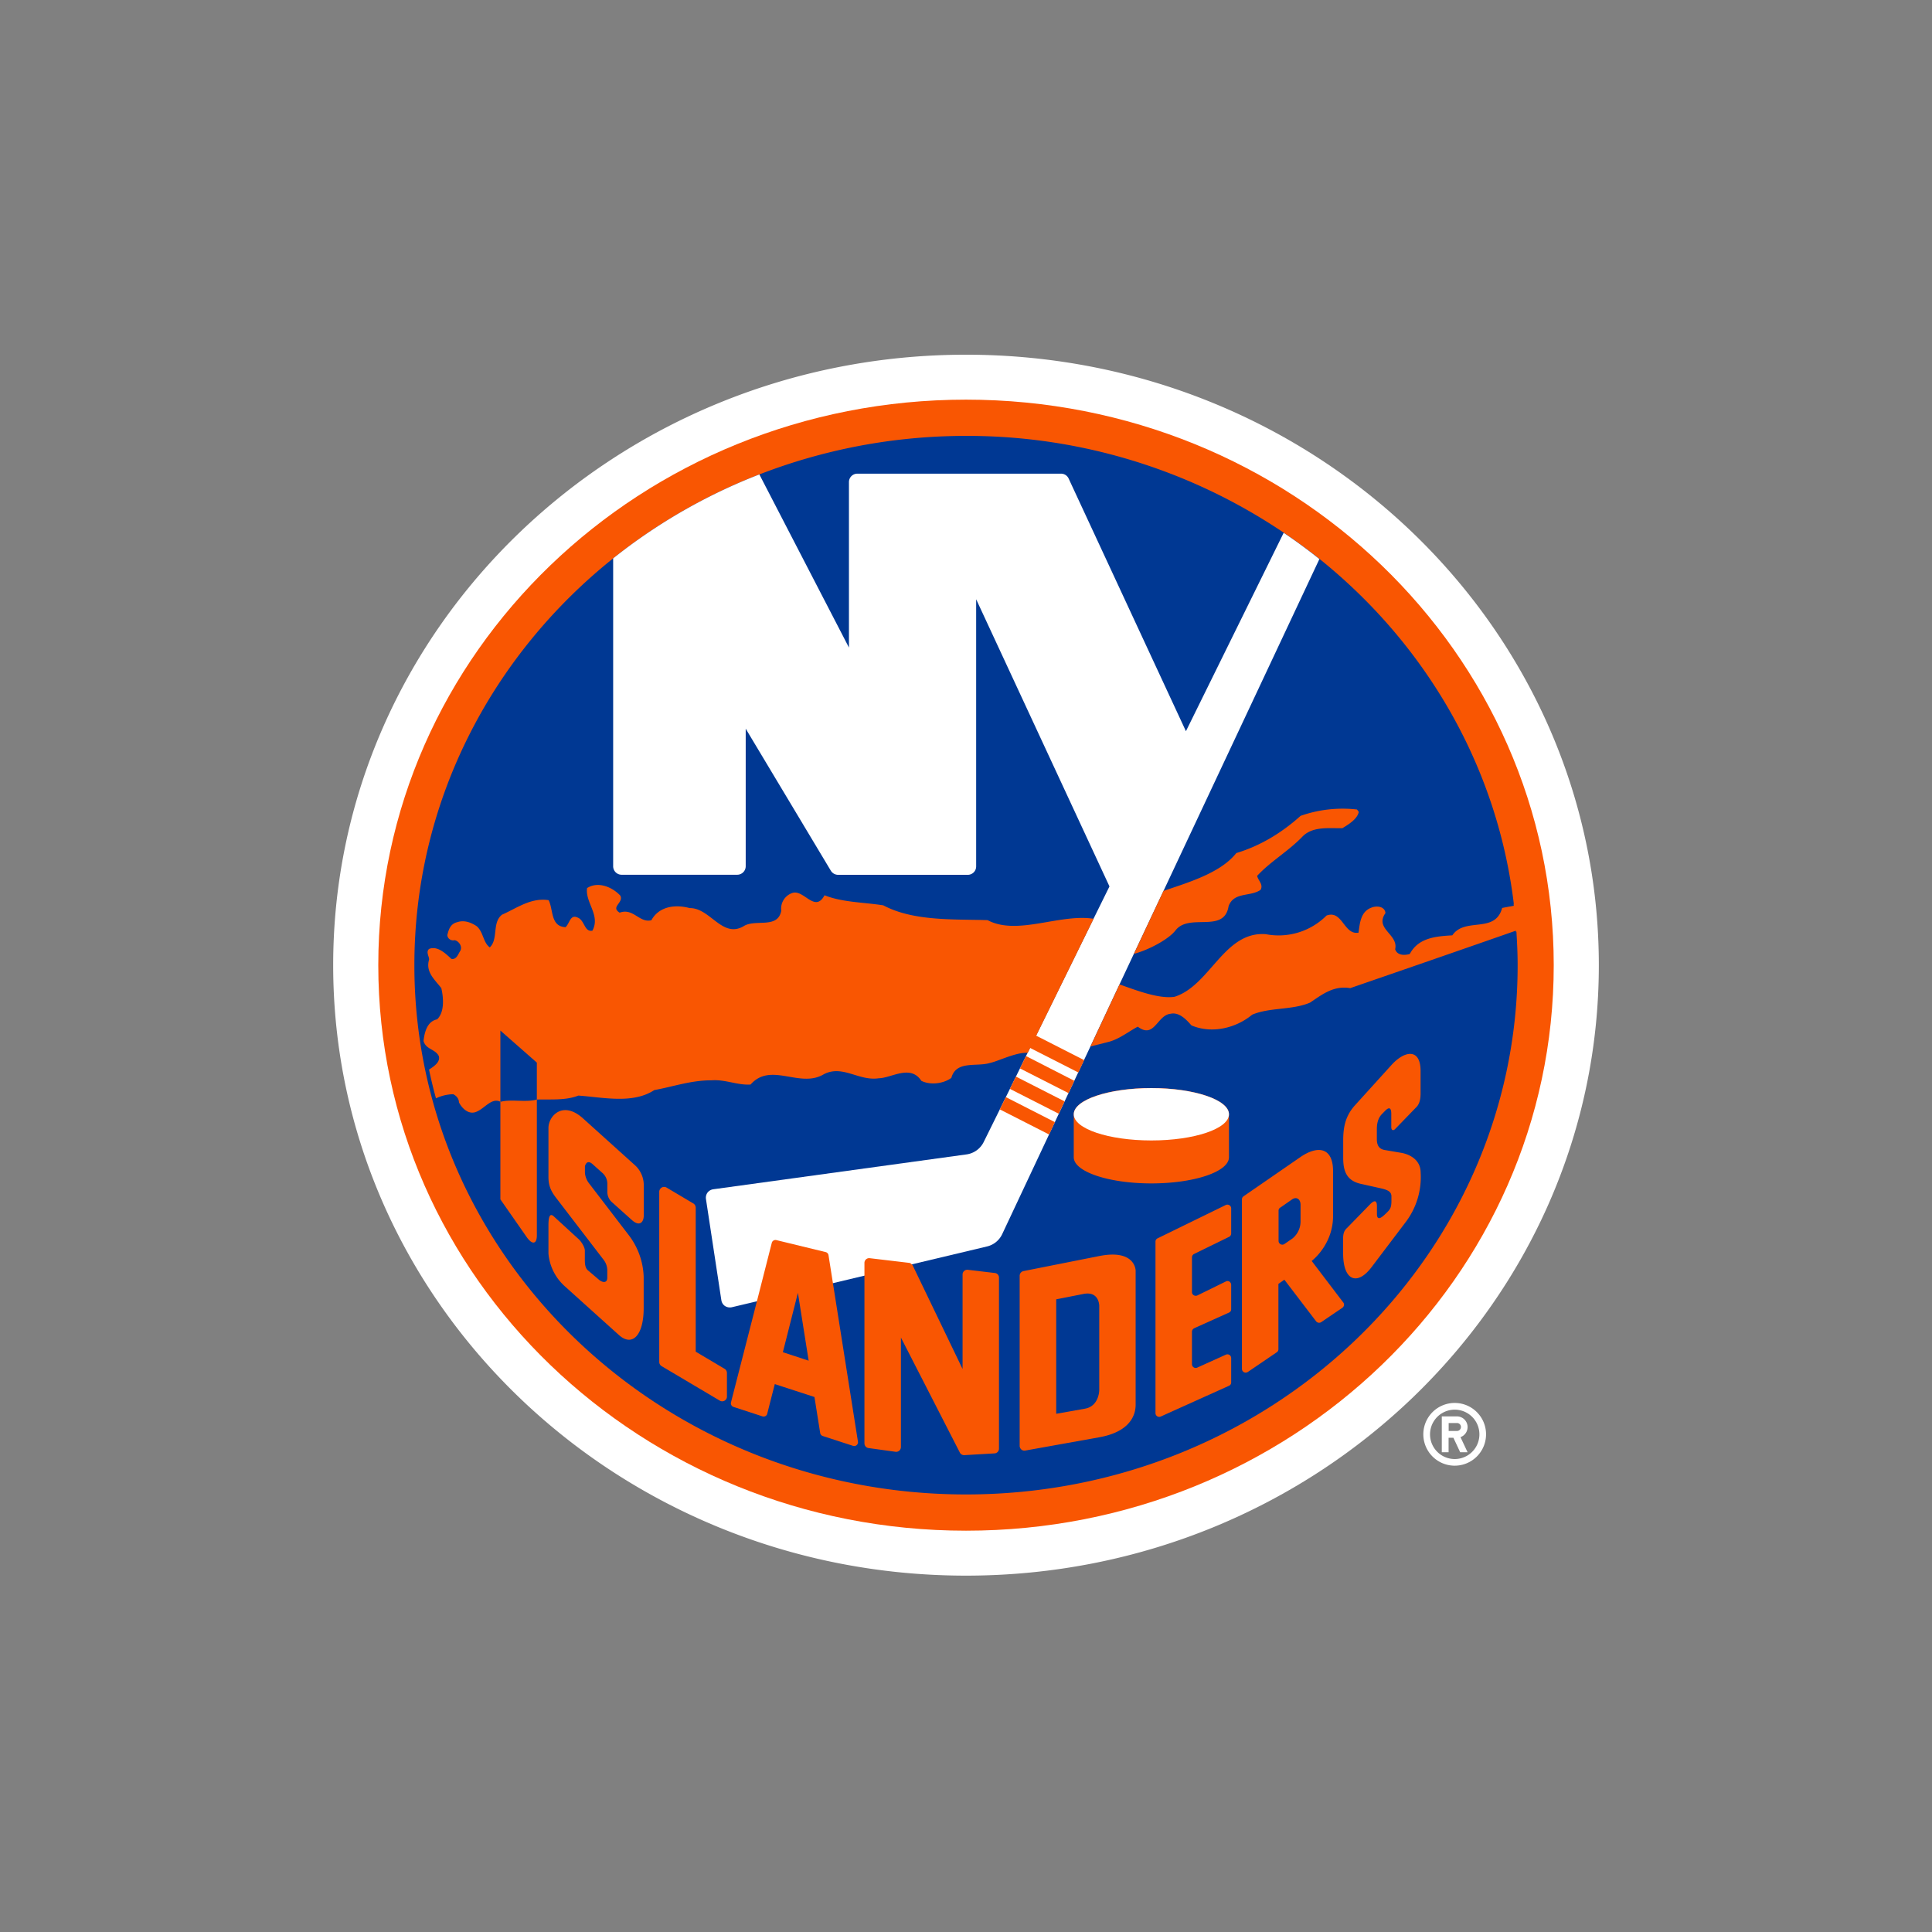 <svg width="512" height="512" viewBox="0 0 512 512" xmlns="http://www.w3.org/2000/svg"><rect x="0" y="0" width="512" height="512" fill="#808080" stroke="none"/><title>new-york-islanders</title><g transform="translate(74 94)" fill="none" fill-rule="evenodd"><g fill="#FFF"><path d="M182.002 0C89.383 0 14.297 72.437 14.297 161.78s75.086 161.78 167.705 161.78c92.62 0 167.706-72.437 167.706-161.78S274.622 0 182.002 0zm129.505 277.796a8.311 8.311 0 1 0 0 16.623 8.311 8.311 0 0 0 0-16.623zm0 14.864a6.542 6.542 0 1 1 .02-13.084 6.542 6.542 0 0 1-.02 13.084z"/><path d="M314.925 284.187a2.831 2.831 0 0 0-2.831-2.831h-4.004v9.504h1.8v-3.842h1.274l1.8 3.842h1.961l-1.88-4.004a2.831 2.831 0 0 0 1.88-2.67zm-2.81 1.031h-2.205v-2.103h2.204c.587 0 1.052.465 1.052 1.052 0 .586-.465 1.051-1.052 1.051z"/></g><path d="M182.002 11.911C95.976 11.911 26.25 79.01 26.25 161.78c0 82.77 69.727 149.869 155.753 149.869 86.027 0 155.754-67.098 155.754-149.869 0-82.77-69.727-149.869-155.754-149.869z" fill="#F95602"/><path d="M327.706 152.923c-.162-2.468-.304-4.935-.587-7.361l.06-.02c-4.408-36.644-23.498-68.96-51.506-91.427a149.849 149.849 0 0 0-93.67-32.598c-19.374 0-37.837 3.66-54.763 10.212a147.624 147.624 0 0 0-38.746 22.245c-32.174 25.723-52.68 64.47-52.68 107.806 0 77.472 65.44 140.263 146.188 140.263 80.749 0 146.189-62.79 146.189-140.263 0-2.973-.142-5.945-.324-8.898" fill="#003893"/><path d="M167.624 241.072l19.96-4.752a5.945 5.945 0 0 0 4.024-3.296l12.397-26.37 10.96-23.317 7.705-16.44 3.802-8.09 7.846-16.663 41.335-87.988a140.587 140.587 0 0 0-9.464-6.957l-25.905 52.579-31.082-66.957a2.204 2.204 0 0 0-2.043-1.294h-53.933a2.224 2.224 0 0 0-2.245 2.245v43.842L127.24 31.729a147.624 147.624 0 0 0-38.746 22.245v81.598a2.24 2.24 0 0 0 2.244 2.244h30.637a2.253 2.253 0 0 0 2.245-2.244V99.11l22.548 37.614a2.265 2.265 0 0 0 1.942 1.113h34.337a2.224 2.224 0 0 0 2.245-2.245V64.813l35.329 76.097-4.227 8.575L190.961 200l-4.267 8.635a5.986 5.986 0 0 1-4.57 3.296l-67.119 9.241a2.326 2.326 0 0 0-1.496.87 2.305 2.305 0 0 0-.425 1.699l4.085 26.835c.101.627.445 1.193.97 1.537a2.399 2.399 0 0 0 1.78.323l6.654-1.577" fill="#FFF"/><g fill="#F95602"><path d="M205.562 203.378l-13.003-6.633L190.96 200l13.064 6.653 1.537-3.276zm5.136-10.96l-12.8-6.553-1.598 3.276 12.882 6.552 1.516-3.276zm-17.068 2.143l12.963 6.592 1.537-3.276-12.902-6.572-1.598 3.256zm-46.896 51.486l-1.172-7.422a1.011 1.011 0 0 0-.749-.808l-13.063-3.175a1.011 1.011 0 0 0-1.214.707l-3.943 15.49-6.876 26.816c-.12.51.17 1.029.668 1.193l7.684 2.508c.264.074.546.046.789-.081a.95.95 0 0 0 .465-.627l2.002-7.846 10.516 3.417 1.516 9.545c.062.365.318.668.668.789l8.028 2.609c.333.112.7.043.97-.182.27-.23.4-.582.344-.93l-6.633-42.003z"/><path d="M215.815 149.485c-9-1.416-20.203 4.55-28.09.364-9.06-.283-19.636.323-27.644-3.923-5.237-.83-10.819-.769-15.571-2.67-2.548 4.773-5.44-1.557-8.473-.627a4.368 4.368 0 0 0-2.993 4.732c-.95 4.935-6.936 2.063-10.03 4.126-5.663 3.215-8.818-4.914-14.237-4.833-3.7-1.012-8.09-.546-10.152 3.215-3.175.809-4.793-3.337-8.412-2.002-2.508-1.557 1.132-2.609.182-4.51-2.063-2.244-5.905-3.903-8.817-2.002-.526 3.863 3.62 7.2 1.415 11.284-2.143.425-2.022-2.71-3.862-3.458-2.043-.99-2.144 1.537-3.256 2.528-4.045-.182-3.195-4.691-4.49-7.159-4.691-.728-8.453 2.144-12.335 3.843-2.71 2.083-.93 6.511-3.256 8.675-1.82-1.375-1.638-3.984-3.438-5.601-1.517-1.012-3.337-1.72-5.217-1.072-1.74.424-2.225 1.88-2.589 3.397.04.91.95 1.618 1.942 1.355 1.152.283 2.062 1.638 1.516 2.79-.586.83-.99 2.468-2.406 2.165-1.537-1.456-3.721-3.52-5.885-2.63-.91.81 0 1.922 0 2.791-.99 3.337 1.436 5.258 3.236 7.604.606 2.609.87 6.37-1.113 8.271-2.669.526-3.357 3.498-3.6 5.743.628 2.265 3.115 2.103 4.045 3.984.465 1.537-1.213 2.71-2.588 3.58a122.987 122.987 0 0 0 1.84 7.623 11.203 11.203 0 0 1 4.57-1.092c.91.445 1.517 1.254 1.517 2.164.89 1.719 2.71 3.418 4.772 2.427 2.083-.89 3.964-3.762 6.209-2.589v25.865l6.855 9.828c1.699 2.487 2.811 1.88 2.811-.243v-36.036c3.6-.101 7.685.283 11.001-1.052 6.573.465 14.419 2.285 20.122-1.456 5.035-.91 9.727-2.608 15.146-2.588 3.701-.283 6.916 1.355 10.374 1.112 5.4-6.107 13.064 1.132 19.454-2.75 4.975-2.528 9.202 1.9 14.52 1.092 3.337-.04 8.393-3.762 11.284.687 2.427 1.193 5.865.749 7.948-.788 1.274-4.672 6.653-2.872 10.192-3.944 2.346-.505 6.936-2.892 10.05-2.69l.648-1.294 12.76 6.492 1.537-3.276-12.7-6.471 15.208-30.981zm21.678 3.114c3.64-4.793 12.902.93 14.095-6.451 1.416-3.862 5.764-2.427 8.473-4.328.81-1.415-.627-2.426-.91-3.7 3.54-3.843 8.312-6.532 12.114-10.516 2.73-2.67 6.976-2.063 10.475-2.123 1.638-.991 3.984-2.427 4.348-4.328l-.465-.627a33.57 33.57 0 0 0-14.945 1.679c-5.177 4.65-10.86 8.008-17.047 9.868-4.227 5.36-13.024 7.867-19.293 10.03l-7.846 16.684c3.964-1.052 9.221-3.883 11.001-6.188z"/><path d="M94.46 214.965l-13.954-12.578c-5.4-4.854-9.161-.587-9.161 2.528v13.003c0 2.487.83 3.943 1.962 5.44l12.639 16.48a4.61 4.61 0 0 1 .99 2.953v1.84c0 1.457-1.294 1.335-2.305.425l-2.73-2.325c-1.011-.749-.91-2.306-.91-3.64v-1.679c0-.89-.95-2.487-1.9-3.256l-6.31-5.783c-.97-.91-1.436-.142-1.436 2.305v7.523a13.145 13.145 0 0 0 4.247 8.594L90.05 259.82c3.519 3.134 6.532.08 6.532-7.16v-8.29a19.211 19.211 0 0 0-3.984-11.082l-10.617-13.853s-.97-1.253-.97-2.891v-1.436s.384-2.083 2.062-.566l2.71 2.426a3.842 3.842 0 0 1 1.173 2.811v1.962a3.64 3.64 0 0 0 1.355 2.972l5.096 4.57c2.143 1.942 3.195.547 3.195-1.152v-7.806a7.159 7.159 0 0 0-2.144-5.359zm23.579 53.792l-7.665-4.55v-38.16a1.335 1.335 0 0 0-.586-1.092l-7.159-4.247a1.261 1.261 0 0 0-1.254 0c-.384.223-.667.647-.667 1.113v45.136c0 .425.243.85.607 1.072l15.45 9.16c.385.233.868.233 1.254 0 .396-.218.637-.639.626-1.091v-6.27a1.294 1.294 0 0 0-.606-1.071zm99.252-29.889l-20.061 3.984a1.274 1.274 0 0 0-1.011 1.234v45.096c0 .364.182.708.445.95.263.243.647.344 1.031.283l19.596-3.518c9.666-1.72 9.666-7.523 9.666-8.777v-35.37s0-5.803-9.666-3.882zm34.52-13.468a.99.99 0 0 0-.971-.06l-18.079 8.837a.95.95 0 0 0-.546.89v45.399a.99.99 0 0 0 1.395.93l18.08-8.15a.95.95 0 0 0 .586-.91v-6.41a1.011 1.011 0 0 0-.445-.85 1.011 1.011 0 0 0-.95-.08l-7.604 3.437a.99.99 0 0 1-1.396-.91v-8.594c0-.405.243-.748.587-.93l9.221-4.146a.95.95 0 0 0 .587-.91v-6.45a1.092 1.092 0 0 0-.445-.85.97.97 0 0 0-.97-.04l-7.544 3.7a1.033 1.033 0 0 1-.97-.06c-.304-.183-.466-.486-.466-.85v-9.181c.003-.375.213-.717.546-.89l9.303-4.55c.339-.176.55-.528.546-.91v-6.633a.95.95 0 0 0-.465-.829zm21.8 14.762s5.662-4.226 5.662-11.91V216.36c0-6.31-4.045-6.896-8.656-3.721l-15.065 10.394a.97.97 0 0 0-.425.83v44.893c0 .384.202.708.526.89.323.182.708.141 1.031-.06l7.665-5.218a.95.95 0 0 0 .444-.81v-17.31l1.578-1.112 8.412 11.021c.325.417.915.514 1.355.223l5.602-3.802c.223-.159.375-.398.425-.667a.89.89 0 0 0-.203-.769l-8.352-10.98zm21.112-51.89l-9.727 10.738c-2.488 2.81-3.034 5.783-3.034 9.221v4.57c0 3.196.647 6.087 4.773 6.957l5.339 1.193c1.718.404 2.669.87 2.669 2.103v1.193c0 1.881-.425 2.326-1.234 3.115-.809.788-2.608 2.669-2.608.323v-2.002c0-1.658-.688-1.658-1.76-.586l-6.147 6.31c-.728.646-1.052 1.435-1.052 2.73v4.023c0 7.24 3.741 8.676 7.543 3.64l9.201-12.153a19.717 19.717 0 0 0 3.802-12.882c0-3.438-2.952-4.853-5.055-5.238l-4.51-.768c-1.598-.303-2.043-1.395-2.043-2.953v-2.447c0-.748 0-2.71 1.295-4.064l.91-.93c.95-.971 1.617-.95 1.617.788v3.54c0 .727.425 1.152 1.072.464l5.622-5.804c.95-.99 1.072-2.527 1.072-3.579v-5.905c.02-6.107-4.186-5.54-7.745-1.598zm-63.6 6.066c-11.365 0-20.566 3.094-20.566 6.937v11.405c0 3.822 9.2 6.936 20.566 6.936 11.345 0 20.566-3.094 20.566-6.936v-11.405c-.02-3.823-9.241-6.937-20.566-6.937zm-3.6-16.259c4.389 3.357 5.117-3.053 8.676-3.417 2.244-.506 4.125 1.456 5.54 3.074 5.34 2.285 11.77.768 16.098-2.832 4.651-1.981 10.596-1.173 15.329-3.195 3.154-2.103 6.208-4.59 10.657-3.842 13.185-4.55 32.032-11.062 45.743-15.875-.162-2.447.303-3.984 0-6.41l-5.48 1.031c-1.86 6.936-9.849 2.326-13.206 7.26-4.307.263-8.978.607-11.263 4.934-1.376.425-3.357.425-3.883-1.254.93-3.963-5.541-5.358-2.568-9.585-.182-1.8-2.346-2.002-3.721-1.436-2.872 1.052-3.074 4.126-3.418 6.633-3.903.708-4.247-6.127-8.493-4.53a17.917 17.917 0 0 1-16.077 4.935c-11.062-.85-14.722 13.569-24.166 16.582-4.065.647-10.172-1.699-14.6-3.276l-7.706 16.441 4.51-1.132c2.973-.688 5.319-2.67 8.028-4.106zm-37.876 65.279l-7.16-.85c-.363-.04-.687.06-.97.304a1.23 1.23 0 0 0-.425.95v25.035l-13.205-27.421c-.06-.122-.182-.223-.263-.304-.202-.222-.424-.384-.728-.404l-10.394-1.234a1.254 1.254 0 0 0-1.416 1.234v47.826c0 .627.445 1.173 1.072 1.254l7.159.99c.365.048.732-.062 1.011-.302.268-.244.422-.589.425-.95v-29.02l15.611 30.475c.23.443.696.712 1.194.688l8.008-.465a1.254 1.254 0 0 0 1.173-1.254V244.61a1.213 1.213 0 0 0-1.092-1.253z"/></g><path d="M213.084 248.919l-7.179 1.415v30.334l7.624-1.355c3.782-.667 3.782-4.934 3.782-4.934v-22.407c-.02 0-.02-3.903-4.227-3.053zm55.289-25.036l-3.114 2.164a.91.91 0 0 0-.425.809v7.988c0 .384.202.708.526.89.329.17.724.147 1.031-.061l2.164-1.496a5.804 5.804 0 0 0 2.103-4.328v-4.651c-.02-1.355-1.031-2.184-2.285-1.315zm-128.07 42.71l-2.85-17.978-3.985 15.734 6.836 2.244zm-72.032-69.201v-9.788l-9.666-8.493v18.887c2.952-.788 6.592.223 9.666-.606z" fill="#003893"/><ellipse fill="#FFF" cx="231.123" cy="201.295" rx="20.566" ry="6.936"/></g></svg>